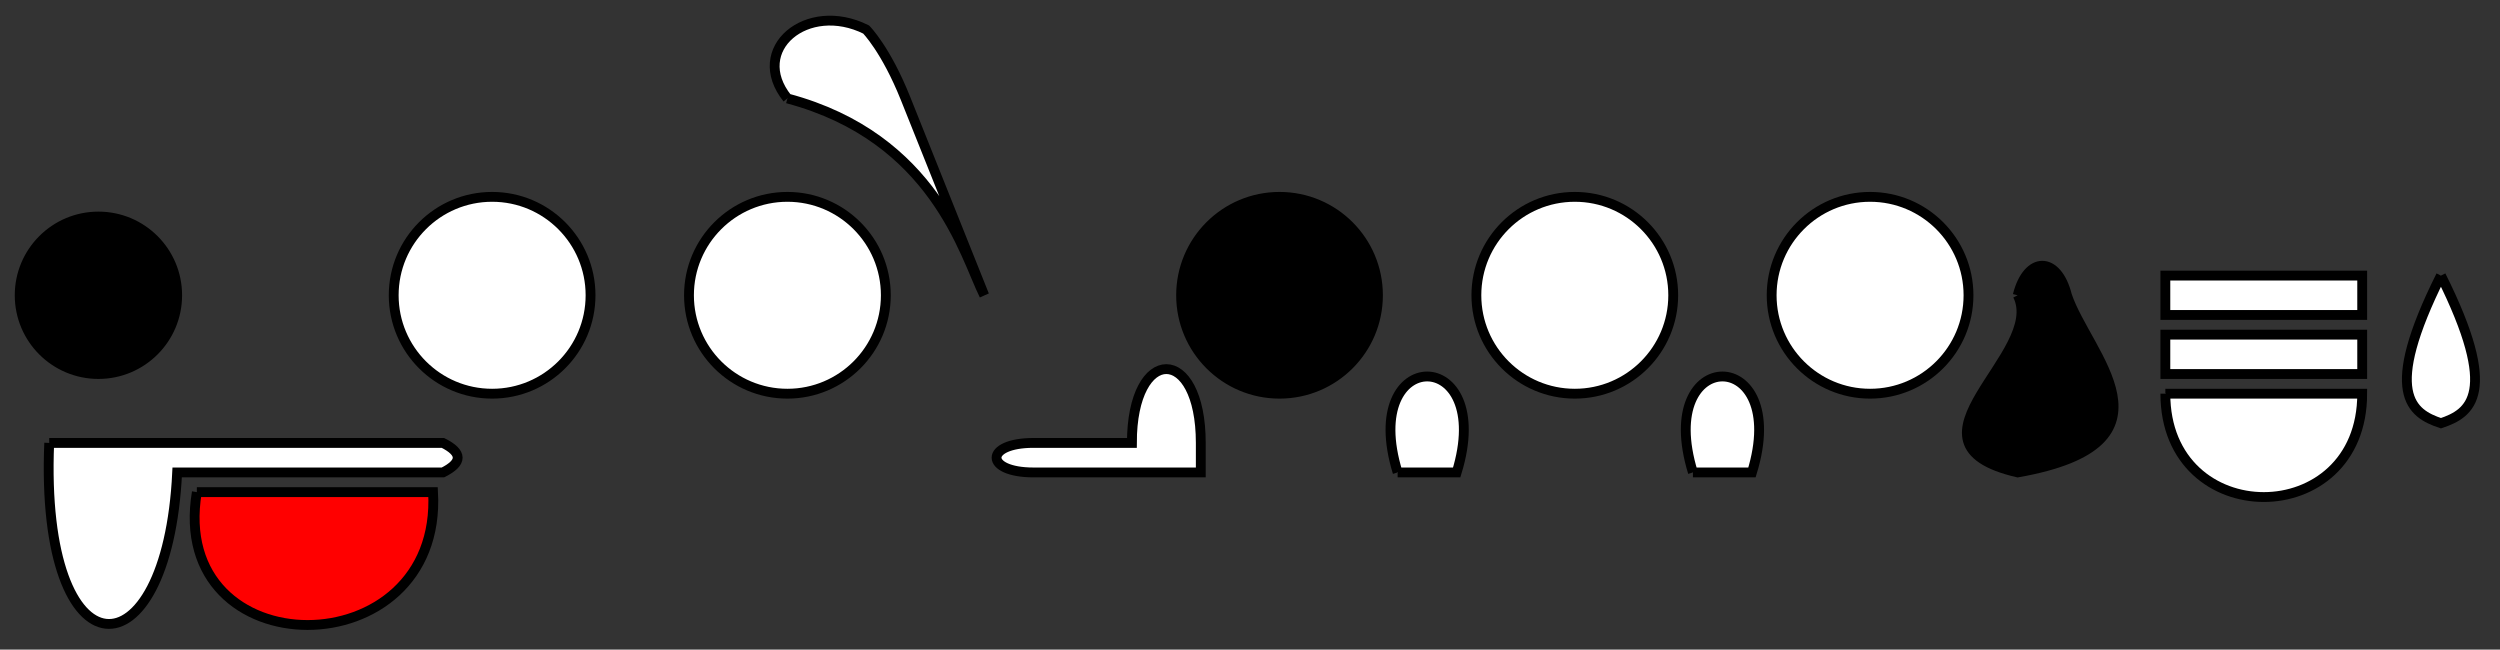 <svg xmlns="http://www.w3.org/2000/svg" version="1.1" baseProfile="full" width="254" height="66">

  <rect width="100%" height="100%" fill="#333333" stroke="none"/>

  <circle id="key-b" cx="10" cy="30" r="8" fill="black" stroke="black"/>
  <circle id="key-a" cx="50" cy="30" r="10" fill="white" stroke="black"/>
  <circle id="key-g" cx="80" cy="30" r="10" fill="white" stroke="black"/>
  <circle id="key-f" cx="130" cy="30" r="10" fill="black" stroke="black"/>
  <circle id="key-e" cx="160" cy="30" r="10" fill="white" stroke="black"/>
  <circle id="key-d" cx="190" cy="30" r="10" fill="white" stroke="black"/>

  <path id="key-bflat" d="M 5 45 L 45 45 C 47 46, 47 47, 45 48 L 18 48 C 17 69, 4 69, 5 45" fill="white" stroke="black"/>
  <path id="key-c" d="M 20 50 L 44 50 C 45 68, 17 68, 20 50" fill="red" stroke="black"/>

  <path id="key-gsharp" d="M 80 10 C 95 14, 98 26, 100 30 L 92 10 C 90 5, 88 3, 88 3 C 82 0, 76 5, 80 10" fill="white" stroke="black"/>

  <path id="key-bflat-lever" d="M 105 45 L 115 45 C 115 35, 122 35, 122 45 L 122 48 L 105 48 C 100 48, 100 45, 105 45" fill="white" stroke="black"/>

  <path id="key-trill-1" d="M 142 48 L 148 48 C 152 35, 138 35, 142 48" fill="white" stroke="black"/>

  <path id="key-trill-2" d="M 172 48 L 178 48 C 182 35, 168 35, 172 48" fill="white" stroke="black"/>

  <path id="key-eflat" d="M 205 30 C 208 36, 192 45, 205 48 C 222 45, 212 36, 210 30 C 209 26, 206 26, 205 30" fill="black" stroke="black"/>

  <path id="key-b-roller" d="M 220 28 L 240 28 L 240 32 L 220 32 Z" fill="white" stroke="black"/>
  <path id="key-c-roller" d="M 220 34 L 240 34 L 240 38 L 220 38 Z" fill="white" stroke="black"/>
  <path id="key-csharp" d="M 220 40 L 240 40 C 240 54, 220 54, 220 40" fill="white" stroke="black"/>

  <path id="key-gizmo" d="M 248 28 C 242 40, 245 42, 248 43 C 251 42, 254 40, 248 28" fill="white" stroke="black"/>

</svg>